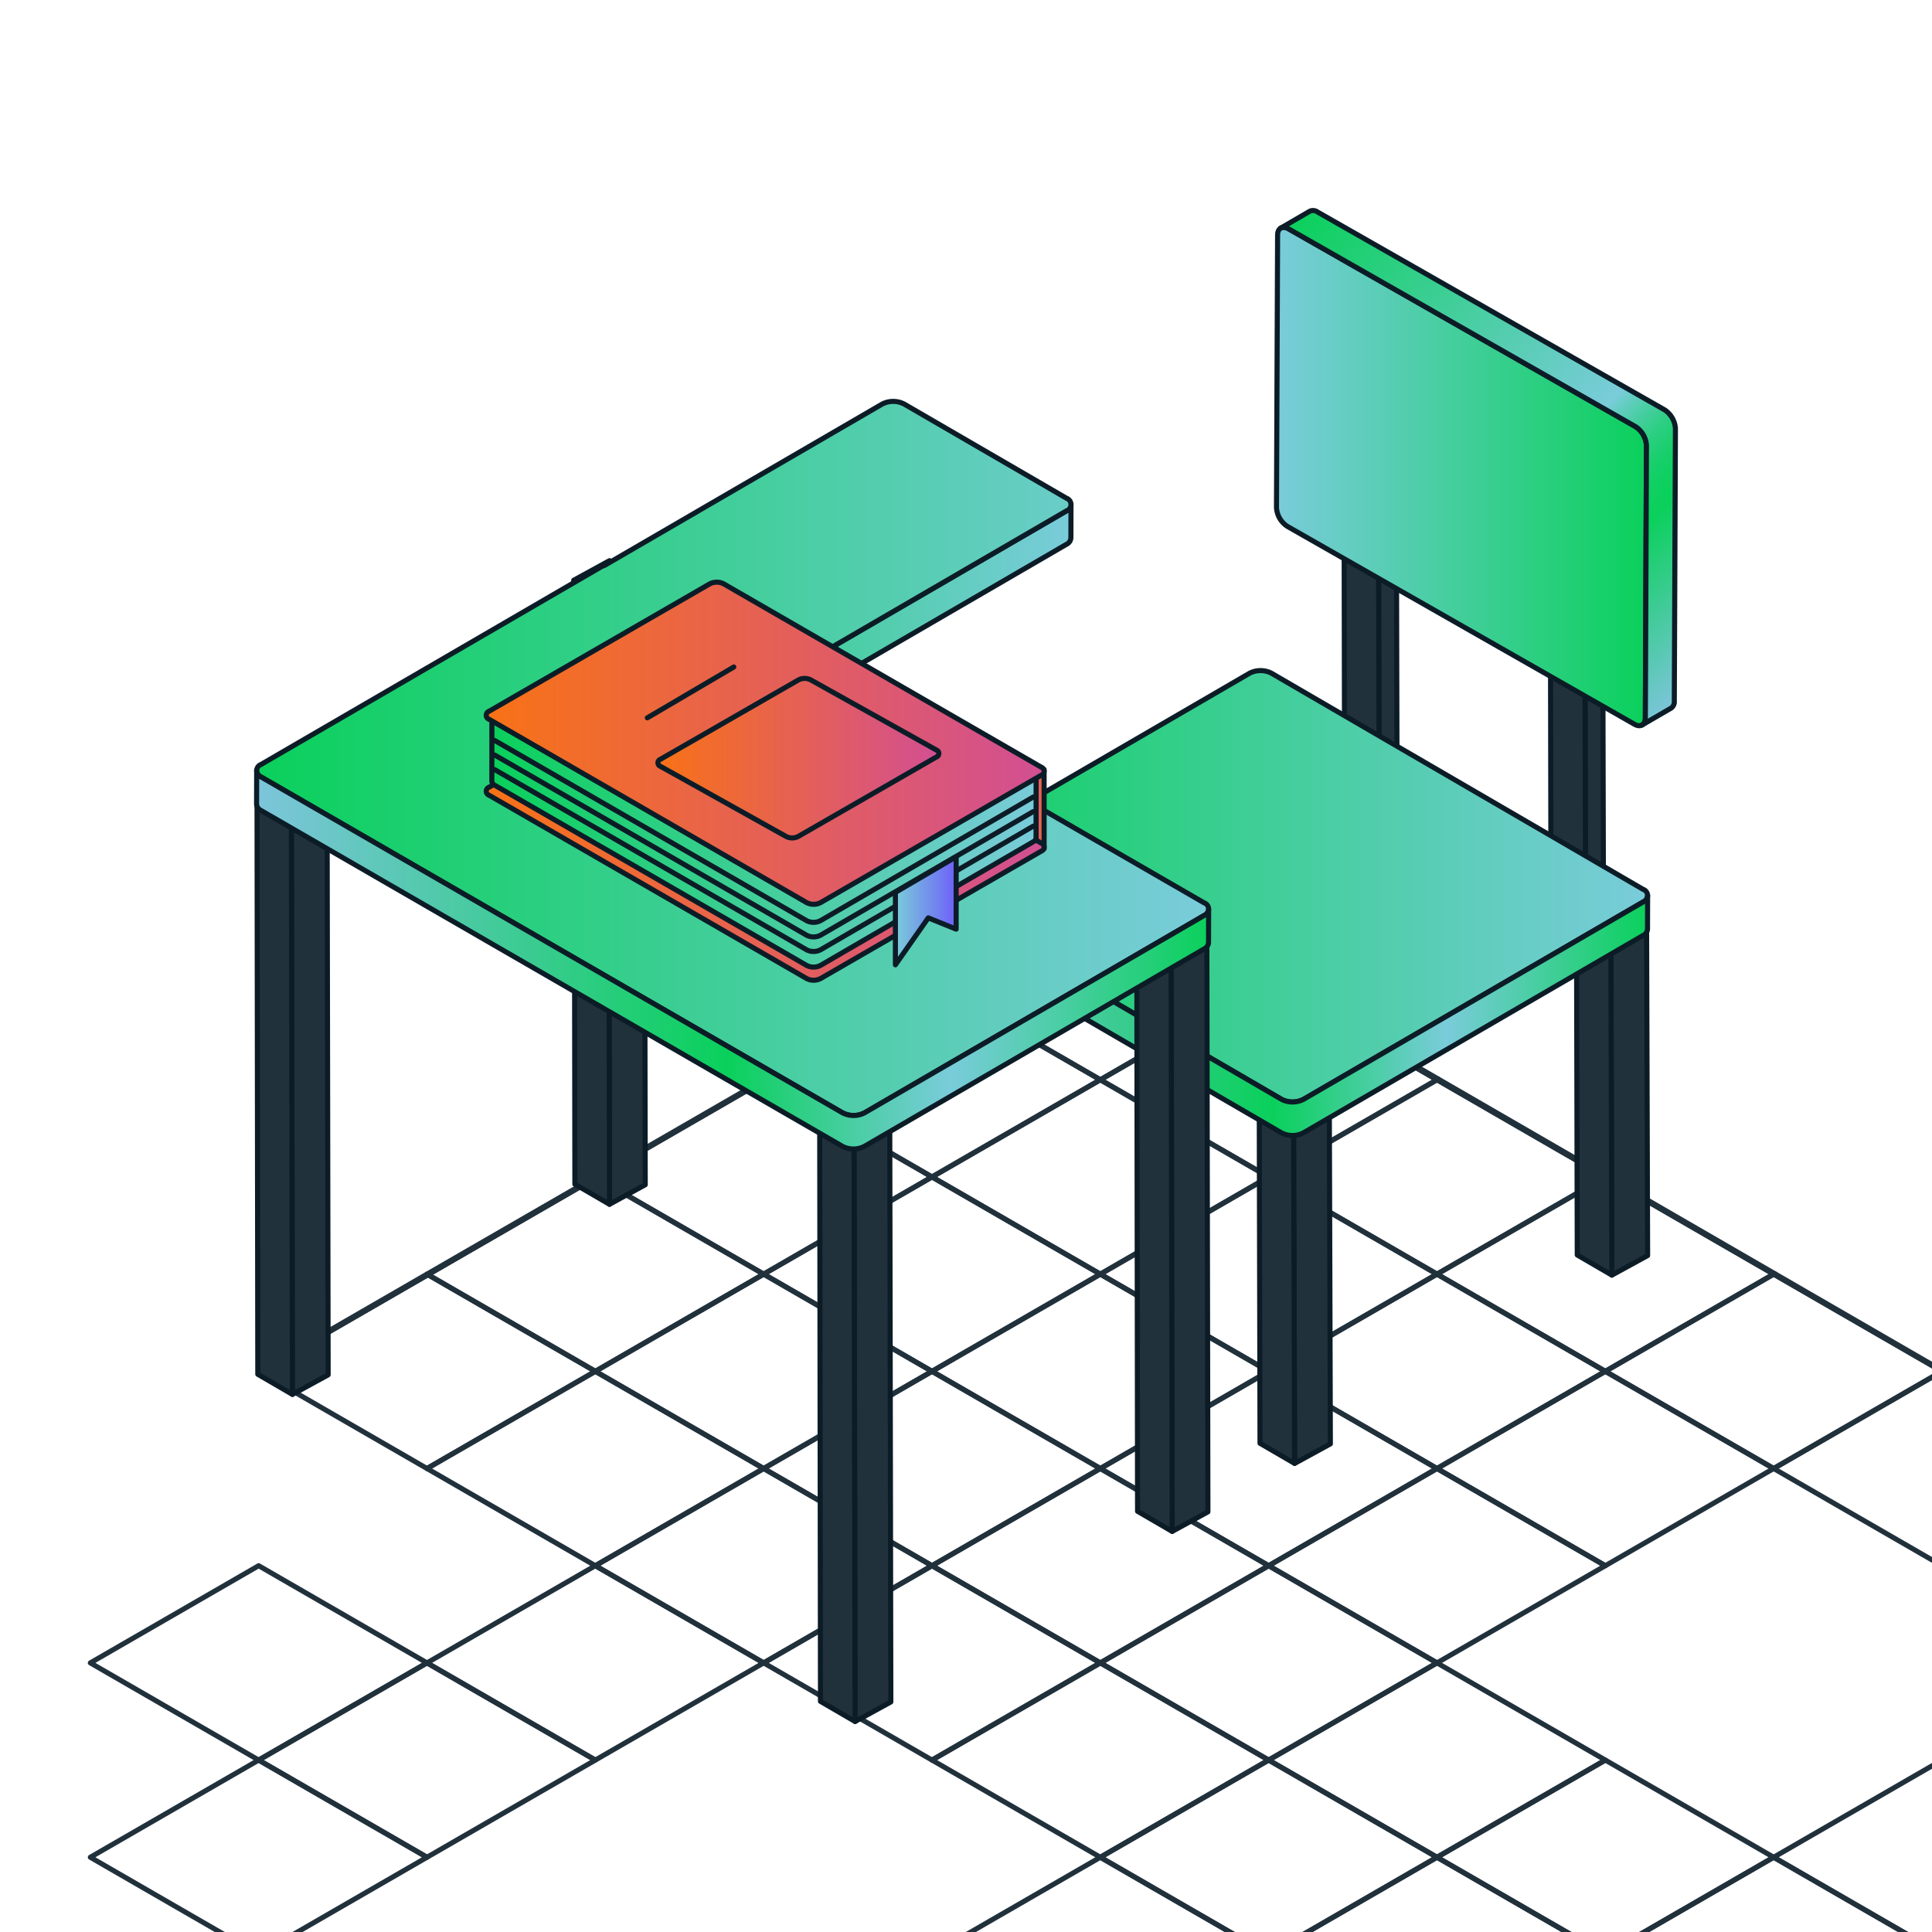 <svg id="dh_-_speakers" data-name="dh - speakers" xmlns="http://www.w3.org/2000/svg" xmlns:xlink="http://www.w3.org/1999/xlink" viewBox="0 0 380 380"><defs><clipPath id="clip-path"><rect width="380" height="380" fill="none"/></clipPath><linearGradient id="linear-gradient" x1="178.089" y1="174.323" x2="324.065" y2="174.323" gradientUnits="userSpaceOnUse"><stop offset="0" stop-color="#0ad05b"/><stop offset="1" stop-color="#7accda"/></linearGradient><linearGradient id="linear-gradient-2" x1="178.07" y1="197.905" x2="324.065" y2="197.905" gradientUnits="userSpaceOnUse"><stop offset="0" stop-color="#7dc5db"/><stop offset="0.495" stop-color="#0ad05b"/><stop offset="0.728" stop-color="#7accda"/><stop offset="1" stop-color="#0ad05b"/></linearGradient><linearGradient id="linear-gradient-3" x1="105.819" y1="122.826" x2="210.65" y2="122.826" xlink:href="#linear-gradient"/><linearGradient id="linear-gradient-4" x1="50.484" y1="149.176" x2="237.723" y2="149.176" xlink:href="#linear-gradient"/><linearGradient id="linear-gradient-5" x1="50.466" y1="188.787" x2="237.723" y2="188.787" xlink:href="#linear-gradient-2"/><linearGradient id="linear-gradient-6" x1="251.067" y1="93.725" x2="323.837" y2="93.725" gradientUnits="userSpaceOnUse"><stop offset="0" stop-color="#7accda"/><stop offset="1" stop-color="#0ad05b"/></linearGradient><linearGradient id="linear-gradient-7" x1="255.225" y1="41.552" x2="340.843" y2="127.171" gradientUnits="userSpaceOnUse"><stop offset="0" stop-color="#0ad05b"/><stop offset="0.578" stop-color="#7accda"/><stop offset="0.591" stop-color="#6bcdc9"/><stop offset="0.627" stop-color="#48cea2"/><stop offset="0.662" stop-color="#2dcf83"/><stop offset="0.696" stop-color="#1acf6d"/><stop offset="0.729" stop-color="#0ed060"/><stop offset="0.759" stop-color="#0ad05b"/><stop offset="1" stop-color="#7dc5db"/></linearGradient><linearGradient id="linear-gradient-8" x1="203.788" y1="159.146" x2="205.362" y2="159.146" gradientUnits="userSpaceOnUse"><stop offset="0" stop-color="#d24f93"/><stop offset="1" stop-color="#f87216"/></linearGradient><linearGradient id="linear-gradient-9" x1="95.637" y1="161.122" x2="205.362" y2="161.122" gradientUnits="userSpaceOnUse"><stop offset="0" stop-color="#f87216"/><stop offset="1" stop-color="#d24f93"/></linearGradient><linearGradient id="linear-gradient-10" x1="96.741" y1="165.303" x2="203.788" y2="165.303" xlink:href="#linear-gradient"/><linearGradient id="linear-gradient-11" x1="95.637" y1="146.184" x2="205.362" y2="146.184" xlink:href="#linear-gradient-9"/><linearGradient id="linear-gradient-12" x1="176.115" y1="179.137" x2="188.064" y2="179.137" gradientUnits="userSpaceOnUse"><stop offset="0" stop-color="#7accda"/><stop offset="0.998" stop-color="#6e60f9"/></linearGradient><linearGradient id="linear-gradient-13" x1="322.151" y1="149.121" x2="377.405" y2="149.121" gradientTransform="matrix(-1, 0, 0, 1, 506.812, 0)" xlink:href="#linear-gradient-8"/><linearGradient id="linear-gradient-14" x1="362.482" y1="136.189" x2="379.492" y2="136.189" gradientTransform="matrix(-1, 0, 0, 1, 506.812, 0)" xlink:href="#linear-gradient-9"/></defs><g clip-path="url(#clip-path)"><polygon points="183.313 193.261 216.422 174.145 216.605 174.251 183.496 193.366 183.313 193.261" fill="none" stroke="#21313c" stroke-linecap="round" stroke-linejoin="round"/><polygon points="51.06 269.828 50.877 269.723 83.986 250.607 84.169 250.713 51.06 269.828" fill="none" stroke="#21313c" stroke-linecap="round" stroke-linejoin="round"/><polygon points="117.278 231.597 117.095 231.492 150.204 212.376 150.387 212.482 117.278 231.597" fill="none" stroke="#21313c" stroke-linecap="round" stroke-linejoin="round"/><polygon points="84.169 250.713 83.986 250.607 117.095 231.492 117.278 231.597 84.169 250.713" fill="none" stroke="#21313c" stroke-linecap="round" stroke-linejoin="round"/><polygon points="183.496 193.366 150.387 212.482 150.204 212.376 183.313 193.261 183.496 193.366" fill="none" stroke="#21313c" stroke-linecap="round" stroke-linejoin="round"/><polygon points="282.64 288.838 315.749 269.723 348.858 288.838 315.749 307.954 282.64 288.838" fill="none" stroke="#21313c" stroke-linecap="round" stroke-linejoin="round"/><polygon points="315.749 346.185 348.858 365.3 315.749 384.416 282.64 365.3 315.749 346.185" fill="none" stroke="#21313c" stroke-linecap="round" stroke-linejoin="round"/><polygon points="282.64 365.3 315.749 384.416 282.64 403.531 249.531 384.416 282.64 365.3" fill="none" stroke="#21313c" stroke-linecap="round" stroke-linejoin="round"/><polygon points="183.313 269.723 150.204 250.607 183.313 231.492 216.422 250.607 183.313 269.723" fill="none" stroke="#21313c" stroke-linecap="round" stroke-linejoin="round"/><polygon points="117.095 307.954 83.986 288.838 117.095 269.723 150.204 288.838 117.095 307.954" fill="none" stroke="#21313c" stroke-linecap="round" stroke-linejoin="round"/><polygon points="216.422 250.607 183.313 231.492 216.422 212.376 249.531 231.492 216.422 250.607" fill="none" stroke="#21313c" stroke-linecap="round" stroke-linejoin="round"/><polygon points="216.422 212.376 249.531 193.261 282.64 212.376 249.531 231.492 216.422 212.376" fill="none" stroke="#21313c" stroke-linecap="round" stroke-linejoin="round"/><polygon points="249.531 269.723 282.64 250.607 315.749 269.723 282.64 288.838 249.531 269.723" fill="none" stroke="#21313c" stroke-linecap="round" stroke-linejoin="round"/><polygon points="150.204 288.838 117.095 269.723 150.204 250.607 183.313 269.723 150.204 288.838" fill="none" stroke="#21313c" stroke-linecap="round" stroke-linejoin="round"/><polygon points="50.877 346.185 17.768 327.069 50.877 307.954 83.986 327.069 50.877 346.185" fill="none" stroke="#21313c" stroke-linecap="round" stroke-linejoin="round"/><polygon points="183.313 307.954 150.204 288.838 183.313 269.723 216.422 288.838 183.313 307.954" fill="none" stroke="#21313c" stroke-linecap="round" stroke-linejoin="round"/><polygon points="216.422 288.838 249.531 269.723 282.64 288.838 249.531 307.954 216.422 288.838" fill="none" stroke="#21313c" stroke-linecap="round" stroke-linejoin="round"/><polygon points="183.313 346.185 150.204 327.069 183.313 307.954 216.422 327.069 183.313 346.185" fill="none" stroke="#21313c" stroke-linecap="round" stroke-linejoin="round"/><polygon points="216.422 327.069 183.313 307.954 216.422 288.838 249.531 307.954 216.422 327.069" fill="none" stroke="#21313c" stroke-linecap="round" stroke-linejoin="round"/><polygon points="249.531 307.954 282.64 288.838 315.749 307.954 282.64 327.069 249.531 307.954" fill="none" stroke="#21313c" stroke-linecap="round" stroke-linejoin="round"/><polygon points="282.64 327.069 315.749 346.185 282.64 365.3 249.531 346.185 282.64 327.069" fill="none" stroke="#21313c" stroke-linecap="round" stroke-linejoin="round"/><polygon points="249.531 346.185 282.64 365.3 249.531 384.416 216.422 365.3 249.531 346.185" fill="none" stroke="#21313c" stroke-linecap="round" stroke-linejoin="round"/><polygon points="249.531 307.954 282.64 327.069 249.531 346.185 216.422 327.069 249.531 307.954" fill="none" stroke="#21313c" stroke-linecap="round" stroke-linejoin="round"/><polygon points="216.422 327.069 249.531 346.185 216.422 365.3 183.313 346.185 216.422 327.069" fill="none" stroke="#21313c" stroke-linecap="round" stroke-linejoin="round"/><polygon points="83.986 365.3 50.877 346.185 83.986 327.069 117.095 346.185 83.986 365.3" fill="none" stroke="#21313c" stroke-linecap="round" stroke-linejoin="round"/><polygon points="117.095 346.185 83.986 327.069 117.095 307.954 150.204 327.069 117.095 346.185" fill="none" stroke="#21313c" stroke-linecap="round" stroke-linejoin="round"/><polygon points="150.204 327.069 117.095 307.954 150.204 288.838 183.313 307.954 150.204 327.069" fill="none" stroke="#21313c" stroke-linecap="round" stroke-linejoin="round"/><polygon points="249.531 231.492 282.64 212.376 315.749 231.492 282.64 250.607 249.531 231.492" fill="none" stroke="#21313c" stroke-linecap="round" stroke-linejoin="round"/><polygon points="216.422 288.838 183.313 269.723 216.422 250.607 249.531 269.723 216.422 288.838" fill="none" stroke="#21313c" stroke-linecap="round" stroke-linejoin="round"/><polygon points="216.422 365.3 249.531 384.416 216.422 403.531 183.313 384.416 216.422 365.3" fill="none" stroke="#21313c" stroke-linecap="round" stroke-linejoin="round"/><polygon points="216.422 250.607 249.531 231.492 282.64 250.607 249.531 269.723 216.422 250.607" fill="none" stroke="#21313c" stroke-linecap="round" stroke-linejoin="round"/><polygon points="50.877 384.416 17.768 365.3 50.877 346.185 83.986 365.3 50.877 384.416" fill="none" stroke="#21313c" stroke-linecap="round" stroke-linejoin="round"/><polygon points="83.986 288.838 51.06 269.828 84.169 250.713 117.095 269.723 83.986 288.838" fill="none" stroke="#21313c" stroke-linecap="round" stroke-linejoin="round"/><polygon points="348.858 250.607 349.041 250.501 382.12 269.635 381.967 269.723 348.858 250.607" fill="none" stroke="#21313c" stroke-linecap="round" stroke-linejoin="round"/><polygon points="315.749 231.492 315.963 231.368 349.041 250.501 348.858 250.607 315.749 231.492" fill="none" stroke="#21313c" stroke-linecap="round" stroke-linejoin="round"/><polygon points="117.095 269.723 84.169 250.713 117.278 231.597 150.204 250.607 117.095 269.723" fill="none" stroke="#21313c" stroke-linecap="round" stroke-linejoin="round"/><polygon points="282.64 212.376 282.884 212.235 315.963 231.368 315.749 231.492 282.64 212.376" fill="none" stroke="#21313c" stroke-linecap="round" stroke-linejoin="round"/><polygon points="183.313 231.492 150.387 212.482 183.496 193.366 216.422 212.376 183.313 231.492" fill="none" stroke="#21313c" stroke-linecap="round" stroke-linejoin="round"/><polygon points="150.204 250.607 117.278 231.597 150.387 212.482 183.313 231.492 150.204 250.607" fill="none" stroke="#21313c" stroke-linecap="round" stroke-linejoin="round"/><polygon points="249.531 193.261 249.806 193.102 282.884 212.235 282.64 212.376 249.531 193.261" fill="none" stroke="#21313c" stroke-linecap="round" stroke-linejoin="round"/><polygon points="216.605 174.251 216.91 174.075 249.806 193.102 249.531 193.261 216.605 174.251" fill="none" stroke="#21313c" stroke-linecap="round" stroke-linejoin="round"/><polygon points="216.422 212.376 183.496 193.366 216.605 174.251 249.531 193.261 216.422 212.376" fill="none" stroke="#21313c" stroke-linecap="round" stroke-linejoin="round"/><polygon points="348.858 365.3 381.967 384.416 348.858 403.531 315.749 384.416 348.858 365.3" fill="none" stroke="#21313c" stroke-linecap="round" stroke-linejoin="round"/><polygon points="381.967 346.185 415.076 365.3 381.967 384.416 348.858 365.3 381.967 346.185" fill="none" stroke="#21313c" stroke-linecap="round" stroke-linejoin="round"/><polygon points="348.858 288.838 381.967 269.723 415.076 288.838 381.967 307.954 348.858 288.838" fill="none" stroke="#21313c" stroke-linecap="round" stroke-linejoin="round"/><polygon points="315.749 269.723 348.858 250.607 381.967 269.723 348.858 288.838 315.749 269.723" fill="none" stroke="#21313c" stroke-linecap="round" stroke-linejoin="round"/><polygon points="282.64 250.607 315.749 231.492 348.858 250.607 315.749 269.723 282.64 250.607" fill="none" stroke="#21313c" stroke-linecap="round" stroke-linejoin="round"/><polygon points="261.447 213.302 261.667 283.991 254.638 287.835 254.418 217.147 261.447 213.302" fill="#21313c" stroke="#0c1c27" stroke-linecap="round" stroke-linejoin="round"/><polygon points="254.638 287.835 247.829 283.878 247.67 213.225 254.418 217.147 254.638 287.835" fill="#21313c" stroke="#0c1c27" stroke-linecap="round" stroke-linejoin="round"/><polygon points="247.609 213.169 254.418 217.126 261.447 213.282 254.638 209.325 247.609 213.169" fill="#21313c" stroke="#0c1c27" stroke-linecap="round" stroke-linejoin="round"/><polygon points="323.844 176.265 324.065 246.953 317.035 250.798 316.815 180.109 323.844 176.265" fill="#21313c" stroke="#0c1c27" stroke-linecap="round" stroke-linejoin="round"/><polygon points="317.035 250.798 310.227 246.841 310.067 176.188 316.815 180.109 317.035 250.798" fill="#21313c" stroke="#0c1c27" stroke-linecap="round" stroke-linejoin="round"/><polygon points="310.006 176.131 316.815 180.088 323.844 176.244 317.035 172.287 310.006 176.131" fill="#21313c" stroke="#0c1c27" stroke-linecap="round" stroke-linejoin="round"/><polygon points="315.146 83.568 315.366 172.4 311.851 174.323 311.631 85.49 315.146 83.568" fill="#21313c" stroke="#0c1c27" stroke-linecap="round" stroke-linejoin="round"/><polygon points="311.851 174.323 305.042 170.366 304.883 81.568 311.631 85.49 311.851 174.323" fill="#21313c" stroke="#0c1c27" stroke-linecap="round" stroke-linejoin="round"/><polygon points="274.567 68.313 274.787 157.145 271.272 159.067 271.052 70.235 274.567 68.313" fill="#21313c" stroke="#0c1c27" stroke-linecap="round" stroke-linejoin="round"/><polygon points="271.272 159.067 264.463 155.111 264.304 66.313 271.052 70.235 271.272 159.067" fill="#21313c" stroke="#0c1c27" stroke-linecap="round" stroke-linejoin="round"/><polygon points="174.995 215.981 175.216 334.752 168.186 338.596 167.966 219.826 174.995 215.981" fill="#21313c" stroke="#0c1c27" stroke-linecap="round" stroke-linejoin="round"/><polygon points="168.186 338.596 161.378 334.639 161.218 215.904 167.966 219.826 168.186 338.596" fill="#21313c" stroke="#0c1c27" stroke-linecap="round" stroke-linejoin="round"/><polygon points="161.157 215.848 167.966 219.805 174.995 215.96 168.186 212.004 161.157 215.848" fill="#21313c" stroke="#0c1c27" stroke-linecap="round" stroke-linejoin="round"/><polygon points="64.323 151.644 64.543 270.415 57.514 274.259 57.293 155.488 64.323 151.644" fill="#21313c" stroke="#0c1c27" stroke-linecap="round" stroke-linejoin="round"/><polygon points="57.514 274.259 50.705 270.302 50.546 151.567 57.293 155.488 57.514 274.259" fill="#21313c" stroke="#0c1c27" stroke-linecap="round" stroke-linejoin="round"/><polygon points="50.484 151.511 57.293 155.468 64.323 151.623 57.514 147.667 50.484 151.511" fill="#21313c" stroke="#0c1c27" stroke-linecap="round" stroke-linejoin="round"/><polygon points="126.688 114.256 126.908 233.026 119.879 236.871 119.659 118.1 126.688 114.256" fill="#21313c" stroke="#0c1c27" stroke-linecap="round" stroke-linejoin="round"/><polygon points="119.879 236.871 113.07 232.914 112.911 114.179 119.659 118.1 119.879 236.871" fill="#21313c" stroke="#0c1c27" stroke-linecap="round" stroke-linejoin="round"/><polygon points="112.85 114.123 119.659 118.08 126.688 114.235 119.879 110.278 112.85 114.123" fill="#21313c" stroke="#0c1c27" stroke-linecap="round" stroke-linejoin="round"/><path d="M323.173,174.92a1.314,1.314,0,0,1,.014,2.483l-66.819,38.831a4.741,4.741,0,0,1-4.287,0l-73.1-42.51a1.314,1.314,0,0,1-.014-2.483l66.819-38.831a4.741,4.741,0,0,1,4.287,0Z" stroke="#0c1c27" stroke-linecap="round" stroke-linejoin="round" fill="url(#linear-gradient)"/><path d="M323.187,177.404l-66.819,38.831a4.741,4.741,0,0,1-4.287,0l-73.1-42.51a1.515,1.515,0,0,1-.891-1.25l-.019,6.589a1.515,1.515,0,0,0,.891,1.25l73.1,42.51a4.741,4.741,0,0,0,4.287-0l66.819-38.831a1.503,1.503,0,0,0,.877-1.233l.019-6.589A1.503,1.503,0,0,1,323.187,177.404Z" stroke="#0c1c27" stroke-linecap="round" stroke-linejoin="round" fill="url(#linear-gradient-2)"/><path d="M209.773,100.476l-66.819,38.831a4.741,4.741,0,0,1-4.287,0l-31.937-18.531a1.515,1.515,0,0,1-.891-1.25l-.019,6.589a1.515,1.515,0,0,0,.891,1.25l31.937,18.531a4.741,4.741,0,0,0,4.287,0l66.819-38.831a1.503,1.503,0,0,0,.877-1.233l.019-6.589A1.503,1.503,0,0,1,209.773,100.476Z" stroke="#0c1c27" stroke-linecap="round" stroke-linejoin="round" fill="url(#linear-gradient-3)"/><polygon points="237.361 178.593 237.581 297.364 230.552 301.208 230.332 182.437 237.361 178.593" fill="#21313c" stroke="#0c1c27" stroke-linecap="round" stroke-linejoin="round"/><polygon points="230.552 301.208 223.743 297.251 223.584 178.516 230.332 182.437 230.552 301.208" fill="#21313c" stroke="#0c1c27" stroke-linecap="round" stroke-linejoin="round"/><polygon points="223.523 178.46 230.332 182.417 237.361 178.572 230.552 174.615 223.523 178.46" fill="#21313c" stroke="#0c1c27" stroke-linecap="round" stroke-linejoin="round"/><path d="M236.831,177.576,156.724,131.305l53.049-30.829a1.314,1.314,0,0,0-.014-2.483L177.822,79.462a4.742,4.742,0,0,0-4.287,0l-54.661,31.766a3.458,3.458,0,0,0-.692.291l-66.819,38.831a1.314,1.314,0,0,0,.014,2.483l114.363,66.058a4.742,4.742,0,0,0,4.288,0l66.819-38.831A1.314,1.314,0,0,0,236.831,177.576Z" stroke="#0c1c27" stroke-linecap="round" stroke-linejoin="round" fill="url(#linear-gradient-4)"/><path d="M236.845,180.06,170.026,218.891a4.741,4.741,0,0,1-4.287,0L51.376,152.833a1.515,1.515,0,0,1-.891-1.25l-.019,6.589a1.515,1.515,0,0,0,.891,1.25l114.363,66.058a4.741,4.741,0,0,0,4.287-0l66.819-38.831a1.503,1.503,0,0,0,.877-1.233l.019-6.589A1.503,1.503,0,0,1,236.845,180.06Z" stroke="#0c1c27" stroke-linecap="round" stroke-linejoin="round" fill="url(#linear-gradient-5)"/><g style="isolation:isolate"><path d="M321.695,83.917a4.741,4.741,0,0,1,2.142,3.712l-.219,53.584c-.004,1.359-.975,1.913-2.156,1.23l-68.252-38.91a4.741,4.741,0,0,1-2.142-3.712l.219-53.584c.004-1.359.975-1.913,2.156-1.23Z" stroke="#0c1c27" stroke-linecap="round" stroke-linejoin="round" fill="url(#linear-gradient-6)"/><path d="M327.392,80.606l-68.252-38.91a1.513,1.513,0,0,0-1.527-.146l-5.697,3.311a1.513,1.513,0,0,1,1.527.146l68.252,38.91a4.741,4.741,0,0,1,2.142,3.712l-.219,53.584a1.503,1.503,0,0,1-.629,1.377l5.697-3.311a1.503,1.503,0,0,0,.629-1.377l.219-53.584A4.741,4.741,0,0,0,327.392,80.606Z" stroke="#0c1c27" stroke-linecap="round" stroke-linejoin="round" fill="url(#linear-gradient-7)"/></g><rect x="203.788" y="151.357" width="1.575" height="15.577" stroke="#0c1c27" stroke-linecap="round" stroke-linejoin="round" fill="url(#linear-gradient-8)"/><path d="M204.796,165.831a.835.835,0,0,1,.009,1.579L161.389,192.475a3.014,3.014,0,0,1-2.725,0L96.204,156.413a.835.835,0,0,1-.009-1.579l43.415-25.065a3.014,3.014,0,0,1,2.725,0Z" stroke="#0c1c27" stroke-linecap="round" stroke-linejoin="round" fill="url(#linear-gradient-9)"/><path d="M203.23,152.31l-41.84,24.32a3.014,3.014,0,0,1-2.725,0L97.32,141.185a.963.963,0,0,1-.567-.795L96.741,153.651a.963.963,0,0,0,.567.795l61.345,35.444a3.014,3.014,0,0,0,2.725,0l41.84-24.32a.955.955,0,0,0,.558-.784l.012-13.26A.955.955,0,0,1,203.23,152.31Z" stroke="#0c1c27" stroke-linecap="round" stroke-linejoin="round" fill="url(#linear-gradient-10)"/><path d="M204.796,150.894a.835.835,0,0,1,.009,1.579l-43.415,25.065a3.014,3.014,0,0,1-2.725,0L96.204,141.475a.835.835,0,0,1-.009-1.579L139.61,114.832a3.014,3.014,0,0,1,2.725,0Z" stroke="#0c1c27" stroke-linecap="round" stroke-linejoin="round" fill="url(#linear-gradient-11)"/><path d="M97.308,151.374l61.345,35.444a3.014,3.014,0,0,0,2.725,0l41.84-24.32" fill="none" stroke="#0c1c27" stroke-linecap="round" stroke-linejoin="round"/><polygon points="176.115 175.52 188.064 168.508 188.064 182.754 182.577 180.533 176.115 189.765 176.115 175.52" stroke="#0c1c27" stroke-linecap="round" stroke-linejoin="round" fill="url(#linear-gradient-12)"/><path d="M97.308,145.644l61.345,35.444a3.014,3.014,0,0,0,2.725,0l41.84-24.32" fill="none" stroke="#0c1c27" stroke-linecap="round" stroke-linejoin="round"/><path d="M97.308,148.509l61.345,35.444a3.014,3.014,0,0,0,2.725,0l41.84-24.32" fill="none" stroke="#0c1c27" stroke-linecap="round" stroke-linejoin="round"/><path d="M129.903,149.341a.732.732,0,0,0-.008,1.383l24.718,13.798a2.641,2.641,0,0,0,2.388,0l27.163-15.62a.732.732,0,0,0,.008-1.383l-24.718-13.798a2.641,2.641,0,0,0-2.388,0Z" stroke="#0c1c27" stroke-linecap="round" stroke-linejoin="round" fill="url(#linear-gradient-13)"/><line x1="144.33" y1="131.19" x2="127.32" y2="141.188" stroke="#0c1c27" stroke-linecap="round" stroke-linejoin="round" fill="url(#linear-gradient-14)"/></g></svg>